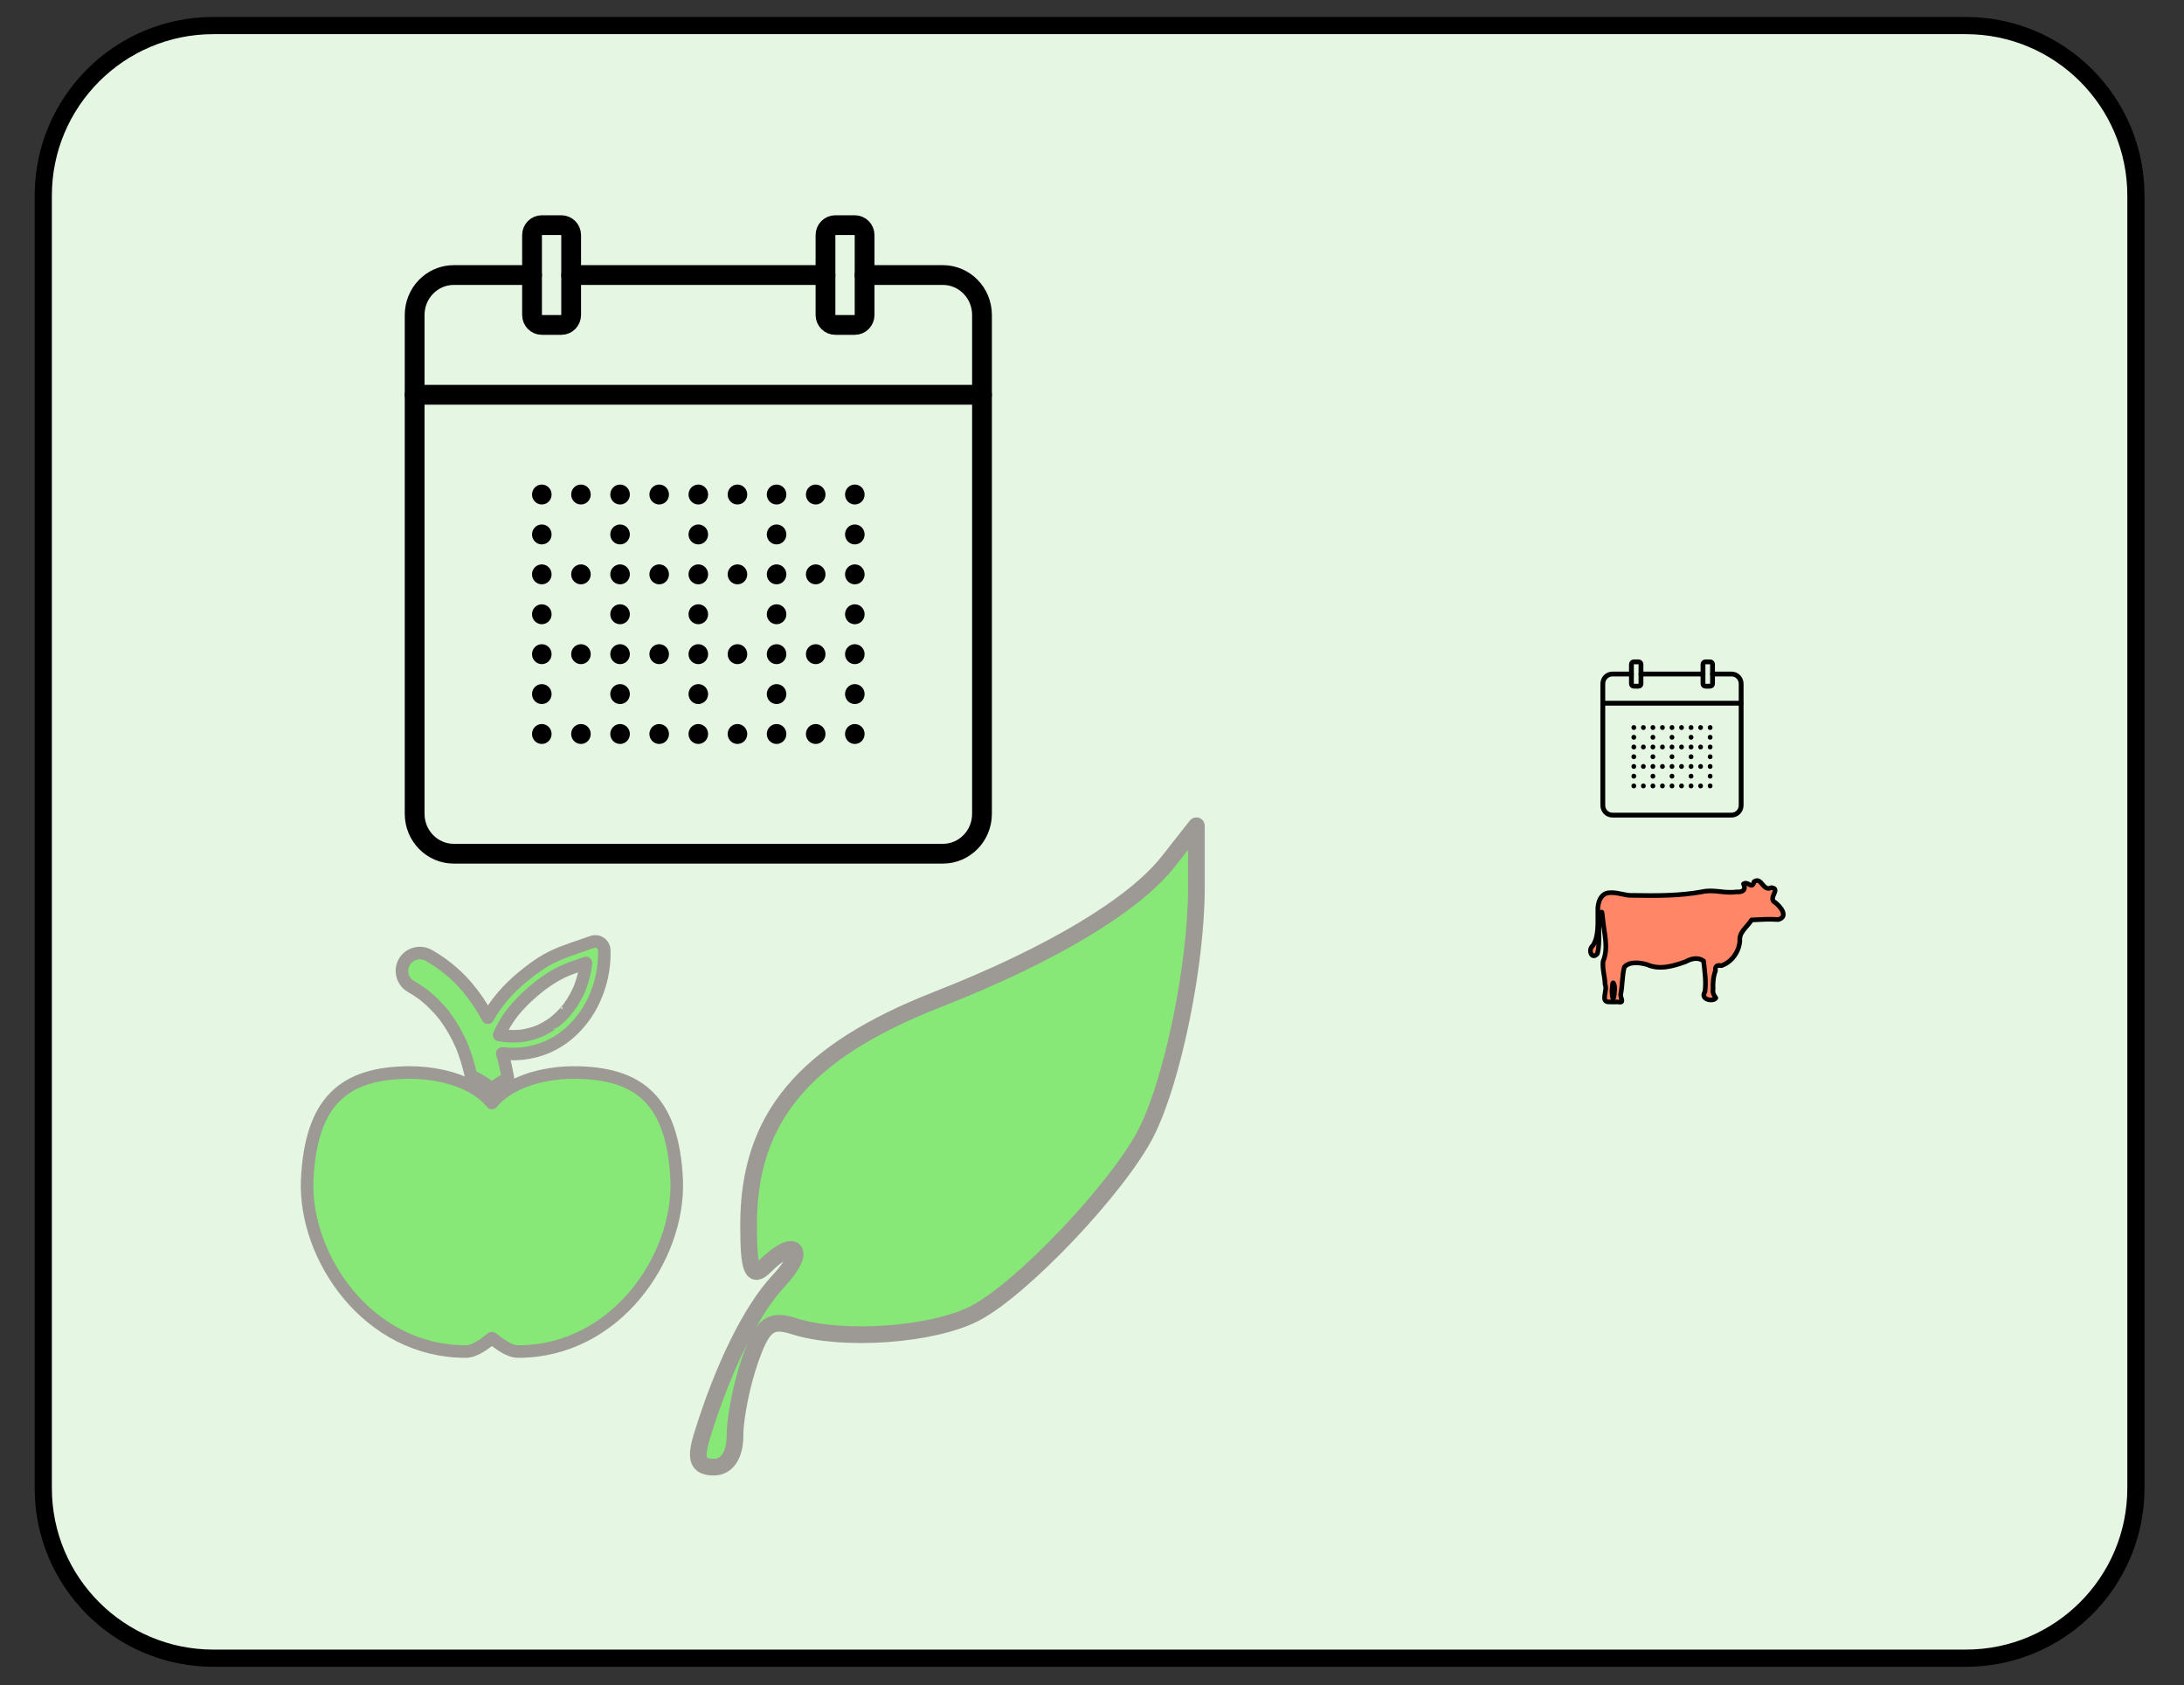 <?xml version="1.0" encoding="UTF-8" standalone="no"?><!DOCTYPE svg PUBLIC "-//W3C//DTD SVG 1.1//EN" "http://www.w3.org/Graphics/SVG/1.1/DTD/svg11.dtd"><svg width="100%" height="100%" viewBox="0 0 127 98" version="1.1" xmlns="http://www.w3.org/2000/svg" xmlns:xlink="http://www.w3.org/1999/xlink" xml:space="preserve" xmlns:serif="http://www.serif.com/" style="fill-rule:evenodd;clip-rule:evenodd;stroke-linecap:round;stroke-linejoin:round;stroke-miterlimit:1.5;"><rect x="0" y="0" width="127" height="98" fill="#333333" stroke="none"/><path d="M124.204,11.374c0,-5.458 -4.431,-9.888 -9.889,-9.888l-101.91,0c-5.458,0 -9.889,4.43 -9.889,9.888l0,75.172c0,5.458 4.431,9.888 9.889,9.888l101.91,0c5.458,0 9.889,-4.43 9.889,-9.888l0,-75.172Z" style="fill:#e5f6e3;stroke:#000;stroke-width:1px;"/><clipPath id="_clip1"><rect id="icons8-calendar--1-" serif:id="icons8-calendar (1)" x="91.679" y="37.642" width="11.095" height="11.318"/></clipPath><g clip-path="url(#_clip1)"><path d="M94.868,38.633l0,1.132c0,0.078 0.062,0.141 0.139,0.141l0.277,0c0.077,0 0.139,-0.063 0.139,-0.141l0,-1.132c0,-0.078 -0.062,-0.142 -0.139,-0.142l-0.277,0c-0.077,0 -0.139,0.064 -0.139,0.142Z" style="fill:none;stroke:#000;stroke-width:0.28px;stroke-linecap:butt;stroke-linejoin:miter;stroke-miterlimit:10;"/><path id="Blue_5_" d="M94.868,39.199l-1.109,0c-0.306,0 -0.555,0.253 -0.555,0.566l0,7.073c0,0.312 0.249,0.566 0.555,0.566l6.934,0c0.306,0 0.555,-0.254 0.555,-0.566l0,-7.073c0,-0.313 -0.249,-0.566 -0.555,-0.566l-1.109,0" style="fill:none;stroke:#000;stroke-width:0.28px;stroke-linecap:butt;stroke-linejoin:miter;stroke-miterlimit:10;"/><path id="Blue_2_" d="M99.029,39.199l-3.606,0" style="fill:none;stroke:#000;stroke-width:0.28px;stroke-linecap:butt;stroke-linejoin:miter;stroke-miterlimit:10;"/><ellipse cx="98.335" cy="43.443" rx="0.139" ry="0.141"/><ellipse cx="97.781" cy="43.443" rx="0.139" ry="0.141"/><ellipse cx="97.226" cy="43.443" rx="0.139" ry="0.141"/><ellipse cx="96.671" cy="43.443" rx="0.139" ry="0.141"/><ellipse cx="96.117" cy="43.443" rx="0.139" ry="0.141"/><ellipse cx="95.562" cy="43.443" rx="0.139" ry="0.141"/><ellipse cx="98.89" cy="43.443" rx="0.139" ry="0.141"/><ellipse cx="98.335" cy="44.574" rx="0.139" ry="0.141"/><ellipse cx="97.781" cy="44.574" rx="0.139" ry="0.141"/><ellipse cx="97.226" cy="44.574" rx="0.139" ry="0.141"/><ellipse cx="96.671" cy="44.574" rx="0.139" ry="0.141"/><ellipse cx="96.117" cy="44.009" rx="0.139" ry="0.141"/><ellipse cx="96.117" cy="42.877" rx="0.139" ry="0.141"/><ellipse cx="96.117" cy="45.14" rx="0.139" ry="0.141"/><ellipse cx="95.007" cy="44.009" rx="0.139" ry="0.141"/><ellipse cx="95.007" cy="42.877" rx="0.139" ry="0.141"/><ellipse cx="95.007" cy="45.14" rx="0.139" ry="0.141"/><ellipse cx="97.226" cy="44.009" rx="0.139" ry="0.141"/><ellipse cx="97.226" cy="42.877" rx="0.139" ry="0.141"/><ellipse cx="97.226" cy="45.14" rx="0.139" ry="0.141"/><ellipse cx="98.335" cy="44.009" rx="0.139" ry="0.141"/><ellipse cx="98.335" cy="42.877" rx="0.139" ry="0.141"/><ellipse cx="98.335" cy="45.14" rx="0.139" ry="0.141"/><ellipse cx="99.445" cy="44.009" rx="0.139" ry="0.141"/><ellipse cx="99.445" cy="42.877" rx="0.139" ry="0.141"/><ellipse cx="99.445" cy="45.14" rx="0.139" ry="0.141"/><ellipse cx="96.117" cy="44.574" rx="0.139" ry="0.141"/><ellipse cx="95.562" cy="44.574" rx="0.139" ry="0.141"/><ellipse cx="95.007" cy="43.443" rx="0.139" ry="0.141"/><ellipse cx="95.007" cy="44.574" rx="0.139" ry="0.141"/><ellipse cx="99.445" cy="43.443" rx="0.139" ry="0.141"/><ellipse cx="99.445" cy="44.574" rx="0.139" ry="0.141"/><ellipse cx="98.89" cy="44.574" rx="0.139" ry="0.141"/><ellipse cx="98.335" cy="45.706" rx="0.139" ry="0.141"/><ellipse cx="97.781" cy="45.706" rx="0.139" ry="0.141"/><ellipse cx="97.226" cy="45.706" rx="0.139" ry="0.141"/><ellipse cx="96.671" cy="45.706" rx="0.139" ry="0.141"/><ellipse cx="96.117" cy="45.706" rx="0.139" ry="0.141"/><ellipse cx="95.562" cy="45.706" rx="0.139" ry="0.141"/><ellipse cx="95.007" cy="45.706" rx="0.139" ry="0.141"/><ellipse cx="99.445" cy="45.706" rx="0.139" ry="0.141"/><ellipse cx="98.89" cy="45.706" rx="0.139" ry="0.141"/><ellipse cx="98.335" cy="42.311" rx="0.139" ry="0.141"/><ellipse cx="97.781" cy="42.311" rx="0.139" ry="0.141"/><ellipse cx="97.226" cy="42.311" rx="0.139" ry="0.141"/><ellipse cx="96.671" cy="42.311" rx="0.139" ry="0.141"/><ellipse cx="96.117" cy="42.311" rx="0.139" ry="0.141"/><ellipse cx="95.562" cy="42.311" rx="0.139" ry="0.141"/><ellipse cx="95.007" cy="42.311" rx="0.139" ry="0.141"/><ellipse cx="99.445" cy="42.311" rx="0.139" ry="0.141"/><ellipse cx="98.89" cy="42.311" rx="0.139" ry="0.141"/><path d="M99.029,38.633l0,1.132c0,0.078 0.062,0.141 0.139,0.141l0.277,0c0.077,0 0.139,-0.063 0.139,-0.141l0,-1.132c0,-0.078 -0.062,-0.142 -0.139,-0.142l-0.277,0c-0.077,0 -0.139,0.064 -0.139,0.142Z" style="fill:none;stroke:#000;stroke-width:0.28px;stroke-linecap:butt;stroke-linejoin:miter;stroke-miterlimit:10;"/><path d="M101.248,40.896l-8.044,0" style="fill:none;stroke:#000;stroke-width:0.28px;stroke-linecap:butt;stroke-linejoin:miter;stroke-miterlimit:10;"/></g><clipPath id="_clip2"><rect id="icons8-calendar--1-1" serif:id="icons8-calendar (1)" x="17.855" y="9.613" width="45.505" height="46.418"/></clipPath><g clip-path="url(#_clip2)"><path d="M30.938,13.674l0,4.642c0,0.321 0.254,0.581 0.568,0.581l1.138,0c0.314,0 0.569,-0.26 0.569,-0.581l0,-4.642c0,-0.32 -0.255,-0.58 -0.569,-0.58l-1.138,0c-0.314,0 -0.568,0.26 -0.568,0.58Z" style="fill:none;stroke:#000;stroke-width:1.15px;stroke-linecap:butt;stroke-linejoin:miter;stroke-miterlimit:10;"/><path id="Blue_5_1" serif:id="Blue_5_" d="M30.938,15.995l-4.551,0c-1.256,0 -2.275,1.04 -2.275,2.321l0,29.012c0,1.282 1.019,2.321 2.275,2.321l28.441,0c1.256,0 2.275,-1.039 2.275,-2.321l0,-29.012c0,-1.281 -1.019,-2.321 -2.275,-2.321l-4.551,0" style="fill:none;stroke:#000;stroke-width:1.15px;stroke-linecap:butt;stroke-linejoin:miter;stroke-miterlimit:10;"/><path id="Blue_2_1" serif:id="Blue_2_" d="M48.002,15.995l-14.789,0" style="fill:none;stroke:#000;stroke-width:1.15px;stroke-linecap:butt;stroke-linejoin:miter;stroke-miterlimit:10;"/><ellipse cx="45.158" cy="33.402" rx="0.569" ry="0.58"/><ellipse cx="42.883" cy="33.402" rx="0.569" ry="0.58"/><ellipse cx="40.607" cy="33.402" rx="0.569" ry="0.58"/><ellipse cx="38.332" cy="33.402" rx="0.569" ry="0.58"/><ellipse cx="36.057" cy="33.402" rx="0.569" ry="0.58"/><ellipse cx="33.782" cy="33.402" rx="0.569" ry="0.58"/><ellipse cx="47.433" cy="33.402" rx="0.569" ry="0.58"/><ellipse cx="45.158" cy="38.044" rx="0.569" ry="0.58"/><ellipse cx="42.883" cy="38.044" rx="0.569" ry="0.58"/><ellipse cx="40.607" cy="38.044" rx="0.569" ry="0.58"/><ellipse cx="38.332" cy="38.044" rx="0.569" ry="0.58"/><ellipse cx="36.057" cy="35.723" rx="0.569" ry="0.58"/><ellipse cx="36.057" cy="31.081" rx="0.569" ry="0.58"/><ellipse cx="36.057" cy="40.365" rx="0.569" ry="0.58"/><ellipse cx="31.506" cy="35.723" rx="0.569" ry="0.58"/><ellipse cx="31.506" cy="31.081" rx="0.569" ry="0.58"/><ellipse cx="31.506" cy="40.365" rx="0.569" ry="0.58"/><ellipse cx="40.607" cy="35.723" rx="0.569" ry="0.58"/><ellipse cx="40.607" cy="31.081" rx="0.569" ry="0.58"/><ellipse cx="40.607" cy="40.365" rx="0.569" ry="0.58"/><ellipse cx="45.158" cy="35.723" rx="0.569" ry="0.58"/><ellipse cx="45.158" cy="31.081" rx="0.569" ry="0.58"/><ellipse cx="45.158" cy="40.365" rx="0.569" ry="0.58"/><ellipse cx="49.708" cy="35.723" rx="0.569" ry="0.58"/><ellipse cx="49.708" cy="31.081" rx="0.569" ry="0.58"/><ellipse cx="49.708" cy="40.365" rx="0.569" ry="0.58"/><ellipse cx="36.057" cy="38.044" rx="0.569" ry="0.58"/><ellipse cx="33.782" cy="38.044" rx="0.569" ry="0.58"/><ellipse cx="31.506" cy="33.402" rx="0.569" ry="0.58"/><ellipse cx="31.506" cy="38.044" rx="0.569" ry="0.58"/><ellipse cx="49.708" cy="33.402" rx="0.569" ry="0.58"/><ellipse cx="49.708" cy="38.044" rx="0.569" ry="0.58"/><ellipse cx="47.433" cy="38.044" rx="0.569" ry="0.58"/><ellipse cx="45.158" cy="42.686" rx="0.569" ry="0.58"/><ellipse cx="42.883" cy="42.686" rx="0.569" ry="0.58"/><ellipse cx="40.607" cy="42.686" rx="0.569" ry="0.58"/><ellipse cx="38.332" cy="42.686" rx="0.569" ry="0.58"/><ellipse cx="36.057" cy="42.686" rx="0.569" ry="0.58"/><ellipse cx="33.782" cy="42.686" rx="0.569" ry="0.58"/><ellipse cx="31.506" cy="42.686" rx="0.569" ry="0.58"/><ellipse cx="49.708" cy="42.686" rx="0.569" ry="0.58"/><ellipse cx="47.433" cy="42.686" rx="0.569" ry="0.58"/><ellipse cx="45.158" cy="28.76" rx="0.569" ry="0.58"/><ellipse cx="42.883" cy="28.76" rx="0.569" ry="0.58"/><ellipse cx="40.607" cy="28.76" rx="0.569" ry="0.58"/><ellipse cx="38.332" cy="28.76" rx="0.569" ry="0.58"/><ellipse cx="36.057" cy="28.76" rx="0.569" ry="0.58"/><ellipse cx="33.782" cy="28.76" rx="0.569" ry="0.58"/><ellipse cx="31.506" cy="28.76" rx="0.569" ry="0.58"/><ellipse cx="49.708" cy="28.76" rx="0.569" ry="0.58"/><ellipse cx="47.433" cy="28.76" rx="0.569" ry="0.58"/><path d="M48.002,13.674l0,4.642c0,0.321 0.255,0.581 0.569,0.581l1.137,0c0.314,0 0.569,-0.26 0.569,-0.581l0,-4.642c0,-0.32 -0.255,-0.58 -0.569,-0.58l-1.137,0c-0.314,0 -0.569,0.26 -0.569,0.58Z" style="fill:none;stroke:#000;stroke-width:1.15px;stroke-linecap:butt;stroke-linejoin:miter;stroke-miterlimit:10;"/><path d="M57.103,22.958l-32.991,0" style="fill:none;stroke:#000;stroke-width:1.15px;stroke-linecap:butt;stroke-linejoin:miter;stroke-miterlimit:10;"/></g><path id="svg_1" d="M93.504,58.265c-0.424,-0.043 -0.01,-0.705 -0.17,-1.011c-0.002,-0.451 -0.169,-0.895 -0.115,-1.344c0.334,-0.791 0.056,-1.654 -0.017,-2.469c-0.033,-0.18 -0.032,-0.642 -0.114,-0.231c-0.227,0.692 -0.005,1.548 -0.2,2.25c-0.325,0.39 -0.57,-0.229 -0.26,-0.467c0.362,-0.57 0.275,-1.339 0.287,-2.05c-0.016,-0.45 0.165,-1.015 0.699,-1.027c0.457,-0.035 0.889,0.183 1.35,0.156c1.344,0.021 2.701,0.032 4.028,-0.212c0.663,-0.153 1.322,0.116 1.986,0.007c0.372,0.04 0.57,-0.134 0.405,-0.461c0.278,-0.192 0.492,0.363 0.615,-0.131c0.447,-0.308 0.51,0.602 1.005,0.345c0.597,0.077 -0.26,0.611 0.24,0.879c0.303,0.233 0.766,0.811 0.164,0.978c-0.517,-0.037 -1.035,-0.003 -1.553,0.022c-0.239,0.4 -0.738,0.701 -0.683,1.225c-0.042,0.625 -0.48,1.241 -1.079,1.436c-0.256,-0.051 -0.368,0.032 -0.336,0.294c-0.133,0.343 -0.156,0.705 -0.14,1.07c-0.039,0.201 0.044,0.357 0.162,0.512c-0.139,0.242 -0.937,0.099 -0.635,-0.358c0.078,-0.599 -0.013,-1.2 -0.081,-1.795c-0.318,-0.227 -0.704,-0.144 -1.026,0.038c-0.71,0.26 -1.532,0.507 -2.26,0.173c-0.406,-0.114 -1.018,-0.198 -1.32,0.145c-0.136,0.516 -0.1,1.071 -0.215,1.595c-0.002,0.274 0.258,0.509 -0.183,0.433c-0.185,0.004 -0.37,0.01 -0.554,-0.002l0,0l0,0Zm0.376,-0.584c0.073,-0.245 -0.104,-0.869 -0.12,-0.287c-0.06,0.184 0.017,1.071 0.107,0.482c0.006,-0.064 0.01,-0.13 0.013,-0.195Z" style="fill:#ff8767;fill-rule:nonzero;stroke:#000;stroke-width:0.27px;stroke-linecap:butt;stroke-linejoin:miter;stroke-miterlimit:4;"/><g><g><path d="M32.185,60.716c1.029,-0.549 1.849,-1.485 2.342,-2.534c0.427,-0.909 0.642,-1.91 0.612,-2.915c-0.008,-0.284 -0.23,-0.521 -0.52,-0.521c-0.078,0 -0.154,0.019 -0.222,0.051c-0.025,0.005 -0.049,0.011 -0.073,0.02c-0.698,0.256 -1.412,0.464 -2.089,0.775c-0.673,0.31 -1.272,0.752 -1.841,1.221c-0.805,0.663 -1.522,1.459 -2.027,2.373c-0.339,-0.637 -0.744,-1.24 -1.216,-1.797c-0.618,-0.729 -1.385,-1.35 -2.213,-1.824c-0.493,-0.282 -1.136,-0.119 -1.425,0.374c-0.285,0.486 -0.118,1.143 0.374,1.425c0.263,0.15 0.516,0.316 0.759,0.496c0.44,0.353 0.837,0.754 1.19,1.194c0.402,0.54 0.736,1.126 1.008,1.741c0.233,0.575 0.413,1.169 0.546,1.773c0.461,0.211 0.868,0.461 1.216,0.75c0.274,-0.227 0.585,-0.43 0.929,-0.609c-0.081,-0.489 -0.19,-0.973 -0.328,-1.446c1.023,0.118 2.053,-0.054 2.978,-0.547Zm-2.9,-0.484c-0.009,-0.001 -0.017,-0.003 -0.026,-0.004c-0.05,-0.007 -0.1,-0.016 -0.149,-0.025c-0.027,-0.005 -0.054,-0.01 -0.081,-0.016c0.003,-0.005 0.005,-0.011 0.007,-0.015c0.027,-0.063 0.056,-0.126 0.086,-0.188c0.148,-0.309 0.327,-0.603 0.524,-0.884c0.039,-0.055 0.08,-0.11 0.121,-0.165c0.011,-0.015 0.04,-0.052 0.047,-0.061c0.025,-0.032 0.052,-0.064 0.078,-0.096c0.114,-0.14 0.234,-0.275 0.358,-0.406c0.237,-0.253 0.49,-0.491 0.753,-0.716c0.117,-0.1 0.236,-0.197 0.357,-0.292c0.017,-0.013 0.044,-0.034 0.051,-0.039c0.033,-0.025 0.066,-0.049 0.098,-0.073c0.076,-0.057 0.153,-0.111 0.23,-0.166c0.3,-0.211 0.612,-0.397 0.943,-0.557c0.077,-0.038 0.155,-0.073 0.234,-0.107c0.005,-0.002 0.009,-0.004 0.013,-0.006c0.004,-0.002 0.01,-0.004 0.017,-0.007c0.038,-0.016 0.077,-0.031 0.115,-0.046c0.166,-0.066 0.334,-0.125 0.502,-0.184c0.17,-0.058 0.341,-0.116 0.511,-0.173c-0.004,0.045 -0.009,0.091 -0.014,0.136c0,0.005 -0.001,0.012 -0.002,0.019c-0.004,0.028 -0.009,0.056 -0.013,0.084c-0.011,0.069 -0.023,0.137 -0.037,0.205c-0.028,0.146 -0.063,0.292 -0.103,0.436c-0.036,0.132 -0.078,0.262 -0.124,0.391c-0.023,0.065 -0.047,0.128 -0.072,0.192c-0.004,0.011 -0.009,0.022 -0.013,0.033c-0.005,0.011 -0.032,0.074 -0.04,0.092c-0.115,0.256 -0.251,0.502 -0.402,0.738c-0.062,0.096 -0.128,0.189 -0.195,0.281c0.001,-0.004 -0.079,0.1 -0.098,0.122c-0.049,0.06 -0.1,0.118 -0.152,0.175c-0.17,0.188 -0.356,0.362 -0.554,0.521c-0.001,0 -0.1,0.076 -0.124,0.093c-0.053,0.038 -0.107,0.074 -0.162,0.11c-0.119,0.077 -0.242,0.147 -0.368,0.213c-0.058,0.031 -0.117,0.059 -0.176,0.087c-0.027,0.012 -0.054,0.024 -0.081,0.036c-0.002,0.001 -0.004,0.002 -0.007,0.003c-0.133,0.054 -0.269,0.099 -0.407,0.14c-0.172,0.051 -0.349,0.088 -0.526,0.117c-0.012,0.002 -0.024,0.004 -0.035,0.006c-0.045,0.005 -0.089,0.009 -0.134,0.013c-0.105,0.01 -0.21,0.014 -0.315,0.016c-0.205,0.004 -0.41,-0.008 -0.614,-0.031c-0.009,-0.001 -0.016,-0.001 -0.021,-0.002Z" style="fill:#87e878;fill-rule:nonzero;stroke:#9d9994;stroke-width:0.73px;stroke-linecap:butt;stroke-miterlimit:1.414;"/><path d="M27.555,63.271c-1.096,-0.645 -2.524,-0.898 -3.694,-0.898c-0.001,0 -0.003,0 -0.004,0c-3.89,0 -5.77,1.696 -5.995,6.23c-0.188,4.54 3.563,9.997 9.206,9.997c0.004,0 0.009,0 0.013,0c0.536,0 1.095,-0.442 1.523,-0.781c0.443,0.339 0.989,0.781 1.525,0.781c0.004,0 0.009,0 0.013,0c5.644,0 9.395,-5.456 9.207,-9.997c-0.225,-4.534 -2.106,-6.23 -5.996,-6.23c-0.001,0 -0.003,0 -0.004,0c-1.174,0 -2.604,0.254 -3.704,0.905c0,-0.001 0,-0.002 0,-0.004c-0.4,0.237 -0.756,0.526 -1.041,0.873c-0.285,-0.351 -0.645,-0.642 -1.049,-0.88" style="fill:#87e878;fill-rule:nonzero;stroke:#9d9994;stroke-width:0.73px;stroke-linecap:butt;stroke-miterlimit:1.414;"/></g><path id="svg_11" serif:id="svg_1" d="M40.81,83.547c1.22,-3.995 2.89,-7.378 4.474,-9.064c1.697,-1.806 0.944,-2.589 -0.807,-0.839c-0.736,0.737 -0.947,0.202 -0.947,-2.406c0,-6.223 3.226,-10.074 10.988,-13.115c6.567,-2.574 11.409,-5.468 13.416,-8.02l1.636,-2.08l0,3.618c0,4.475 -1.388,11.234 -2.925,14.242c-1.63,3.191 -7.217,9.081 -9.958,10.499c-2.457,1.27 -7.702,1.644 -10.506,0.748c-1.397,-0.446 -1.841,-0.105 -2.564,1.972c-0.482,1.381 -0.876,3.345 -0.876,4.366c0,1.158 -0.464,1.854 -1.236,1.854c-0.918,0 -1.097,-0.458 -0.695,-1.775l0,0l0,0Z" style="fill:#87e878;fill-rule:nonzero;stroke:#9d9994;stroke-width:0.97px;stroke-linecap:butt;stroke-linejoin:miter;stroke-miterlimit:4;"/></g></svg>